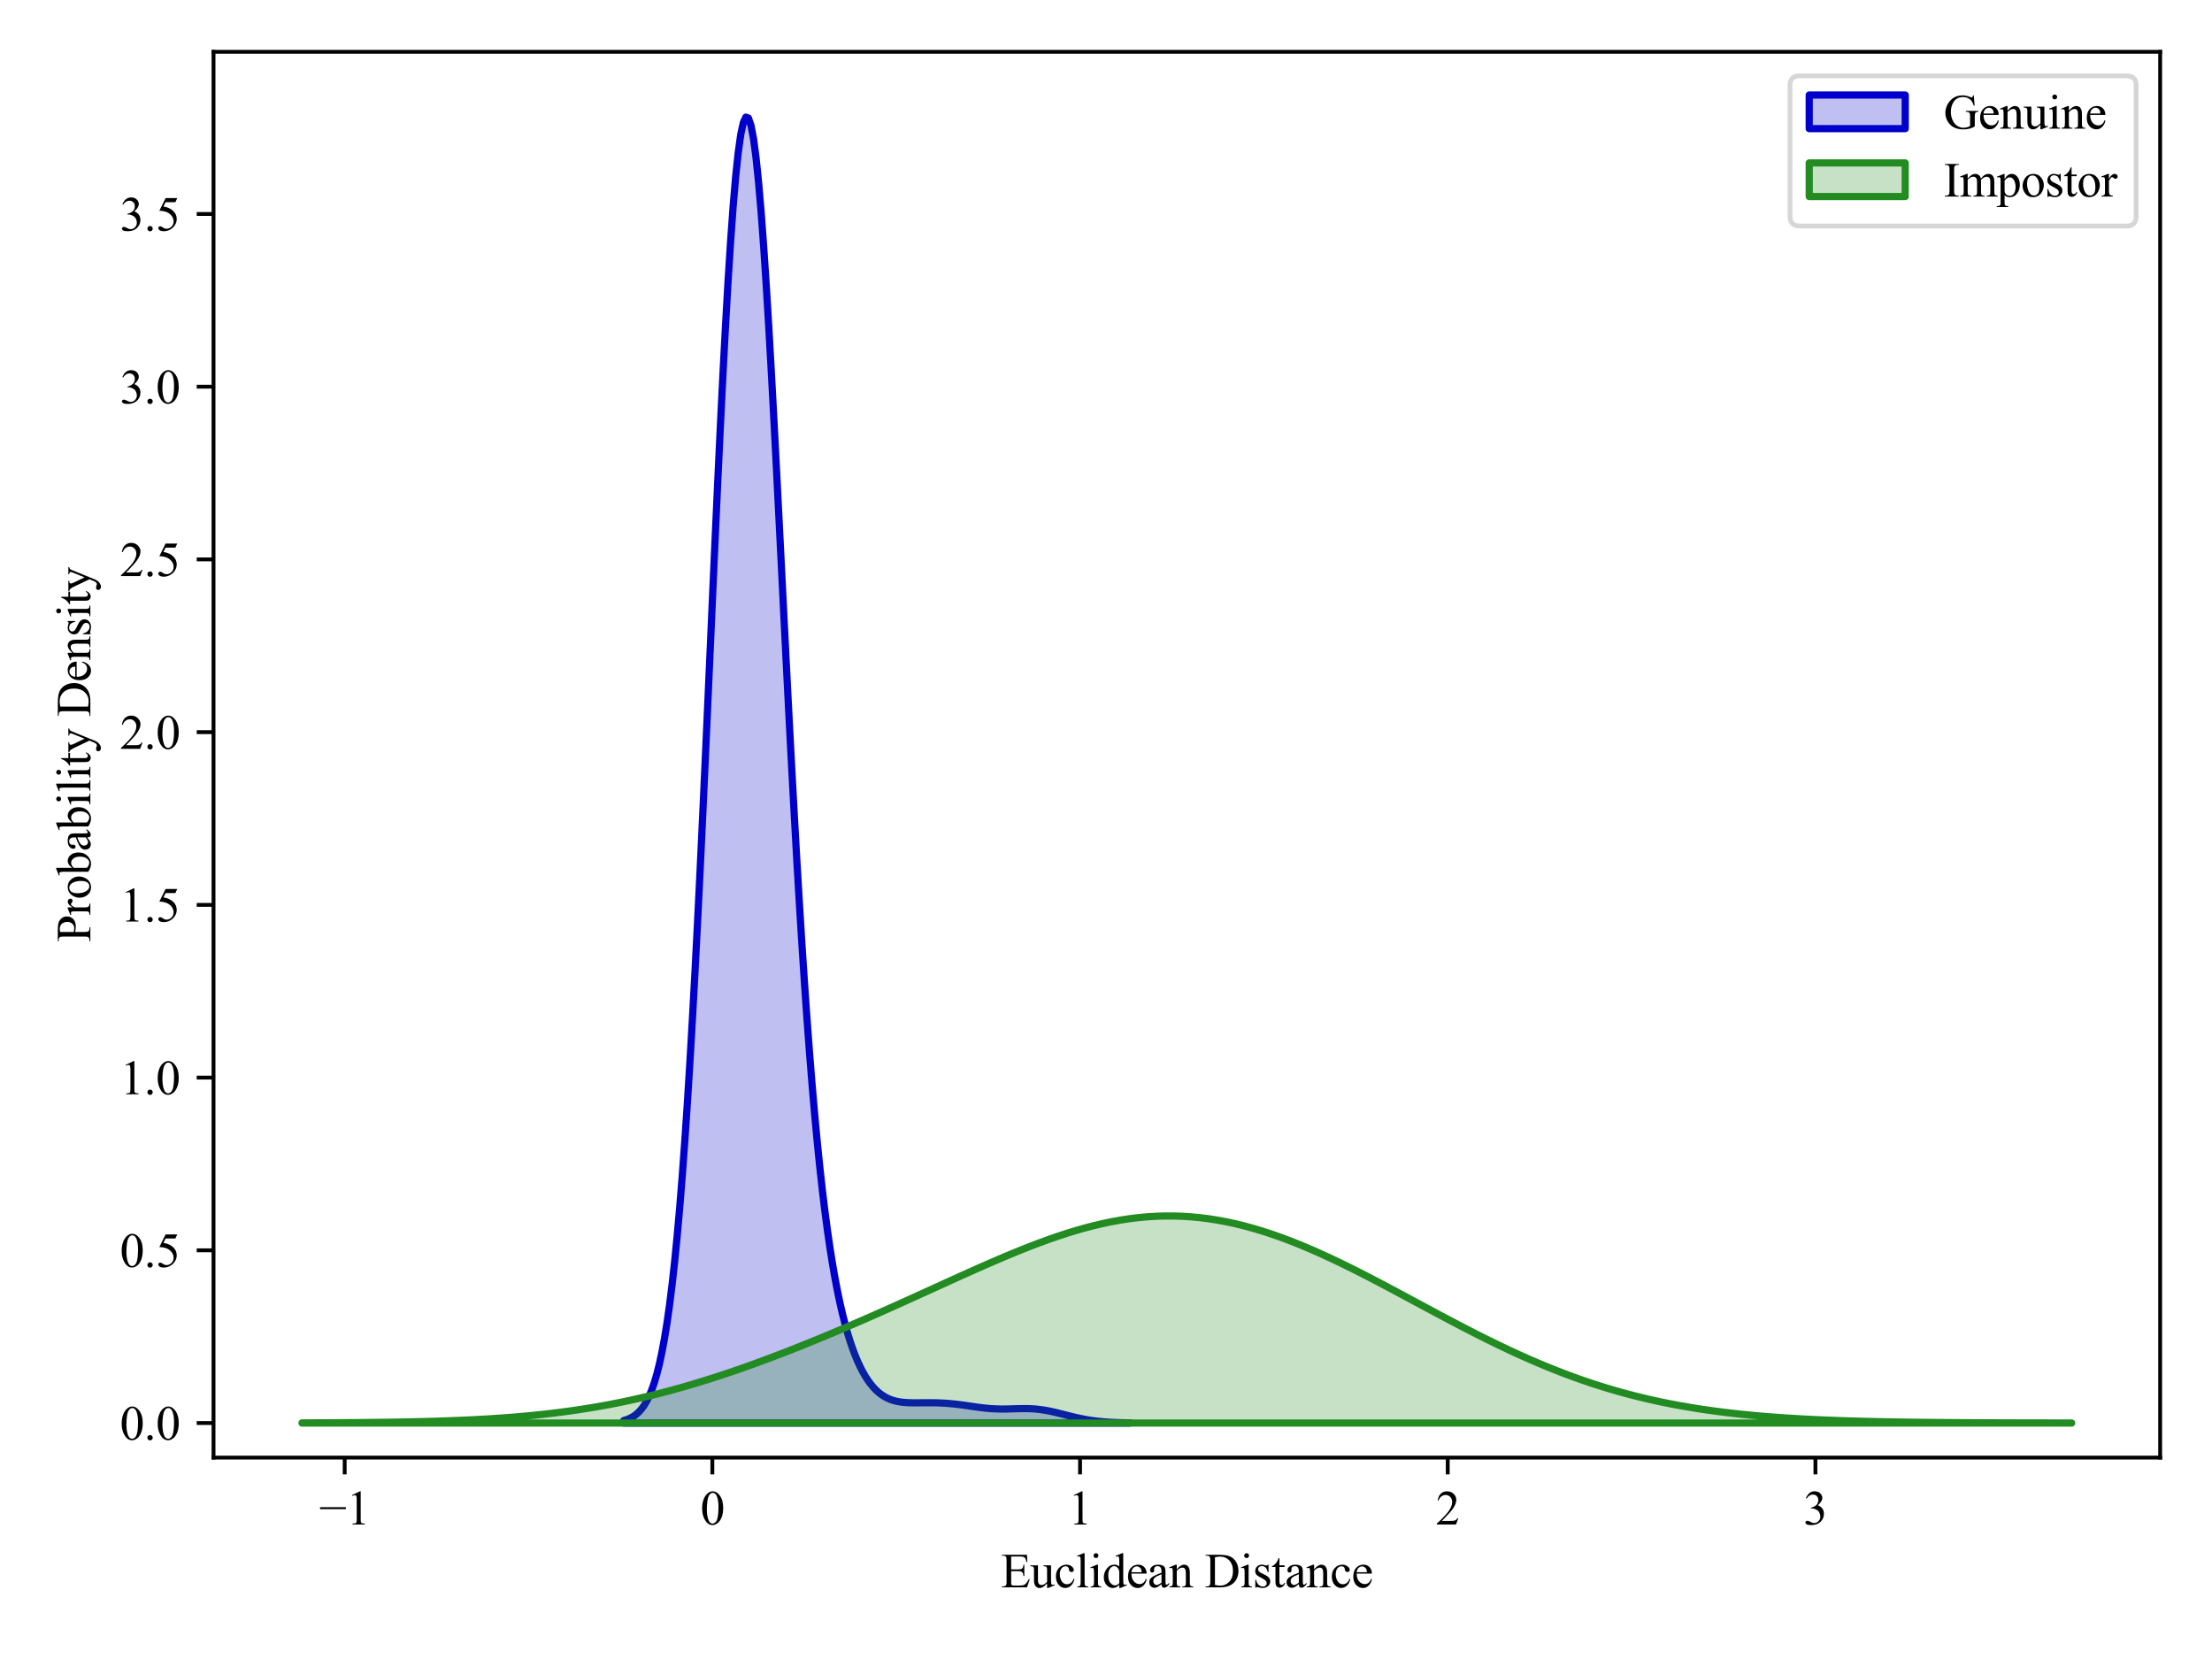 <?xml version="1.0" encoding="utf-8" standalone="no"?>
<!DOCTYPE svg PUBLIC "-//W3C//DTD SVG 1.1//EN"
  "http://www.w3.org/Graphics/SVG/1.1/DTD/svg11.dtd">
<svg xmlns:xlink="http://www.w3.org/1999/xlink" width="460.8pt" height="345.6pt" viewBox="0 0 460.8 345.6" xmlns="http://www.w3.org/2000/svg" version="1.1">
 <defs>
  <style type="text/css">*{stroke-linejoin: round; stroke-linecap: butt}</style>
 </defs>
 <g id="figure_1">
  <g id="patch_1">
   <path d="M 0 345.6 
L 460.8 345.6 
L 460.8 0 
L 0 0 
z
" style="fill: #ffffff"/>
  </g>
  <g id="axes_1">
   <g id="patch_2">
    <path d="M 44.48 303.64 
L 450 303.64 
L 450 10.8 
L 44.48 10.8 
z
" style="fill: #ffffff"/>
   </g>
   <g id="PolyCollection_1">
    <defs>
     <path id="m943f684aa1" d="M 129.928 -49.683 
L 129.928 -49.156 
L 130.458 -49.156 
L 130.988 -49.156 
L 131.518 -49.156 
L 132.048 -49.156 
L 132.579 -49.156 
L 133.109 -49.156 
L 133.639 -49.156 
L 134.169 -49.156 
L 134.699 -49.156 
L 135.229 -49.156 
L 135.76 -49.156 
L 136.29 -49.156 
L 136.82 -49.156 
L 137.35 -49.156 
L 137.88 -49.156 
L 138.41 -49.156 
L 138.941 -49.156 
L 139.471 -49.156 
L 140.001 -49.156 
L 140.531 -49.156 
L 141.061 -49.156 
L 141.592 -49.156 
L 142.122 -49.156 
L 142.652 -49.156 
L 143.182 -49.156 
L 143.712 -49.156 
L 144.242 -49.156 
L 144.773 -49.156 
L 145.303 -49.156 
L 145.833 -49.156 
L 146.363 -49.156 
L 146.893 -49.156 
L 147.423 -49.156 
L 147.954 -49.156 
L 148.484 -49.156 
L 149.014 -49.156 
L 149.544 -49.156 
L 150.074 -49.156 
L 150.605 -49.156 
L 151.135 -49.156 
L 151.665 -49.156 
L 152.195 -49.156 
L 152.725 -49.156 
L 153.255 -49.156 
L 153.786 -49.156 
L 154.316 -49.156 
L 154.846 -49.156 
L 155.376 -49.156 
L 155.906 -49.156 
L 156.436 -49.156 
L 156.967 -49.156 
L 157.497 -49.156 
L 158.027 -49.156 
L 158.557 -49.156 
L 159.087 -49.156 
L 159.618 -49.156 
L 160.148 -49.156 
L 160.678 -49.156 
L 161.208 -49.156 
L 161.738 -49.156 
L 162.268 -49.156 
L 162.799 -49.156 
L 163.329 -49.156 
L 163.859 -49.156 
L 164.389 -49.156 
L 164.919 -49.156 
L 165.45 -49.156 
L 165.98 -49.156 
L 166.51 -49.156 
L 167.04 -49.156 
L 167.57 -49.156 
L 168.1 -49.156 
L 168.631 -49.156 
L 169.161 -49.156 
L 169.691 -49.156 
L 170.221 -49.156 
L 170.751 -49.156 
L 171.281 -49.156 
L 171.812 -49.156 
L 172.342 -49.156 
L 172.872 -49.156 
L 173.402 -49.156 
L 173.932 -49.156 
L 174.463 -49.156 
L 174.993 -49.156 
L 175.523 -49.156 
L 176.053 -49.156 
L 176.583 -49.156 
L 177.113 -49.156 
L 177.644 -49.156 
L 178.174 -49.156 
L 178.704 -49.156 
L 179.234 -49.156 
L 179.764 -49.156 
L 180.294 -49.156 
L 180.825 -49.156 
L 181.355 -49.156 
L 181.885 -49.156 
L 182.415 -49.156 
L 182.945 -49.156 
L 183.476 -49.156 
L 184.006 -49.156 
L 184.536 -49.156 
L 185.066 -49.156 
L 185.596 -49.156 
L 186.126 -49.156 
L 186.657 -49.156 
L 187.187 -49.156 
L 187.717 -49.156 
L 188.247 -49.156 
L 188.777 -49.156 
L 189.307 -49.156 
L 189.838 -49.156 
L 190.368 -49.156 
L 190.898 -49.156 
L 191.428 -49.156 
L 191.958 -49.156 
L 192.489 -49.156 
L 193.019 -49.156 
L 193.549 -49.156 
L 194.079 -49.156 
L 194.609 -49.156 
L 195.139 -49.156 
L 195.67 -49.156 
L 196.2 -49.156 
L 196.73 -49.156 
L 197.26 -49.156 
L 197.79 -49.156 
L 198.321 -49.156 
L 198.851 -49.156 
L 199.381 -49.156 
L 199.911 -49.156 
L 200.441 -49.156 
L 200.971 -49.156 
L 201.502 -49.156 
L 202.032 -49.156 
L 202.562 -49.156 
L 203.092 -49.156 
L 203.622 -49.156 
L 204.152 -49.156 
L 204.683 -49.156 
L 205.213 -49.156 
L 205.743 -49.156 
L 206.273 -49.156 
L 206.803 -49.156 
L 207.334 -49.156 
L 207.864 -49.156 
L 208.394 -49.156 
L 208.924 -49.156 
L 209.454 -49.156 
L 209.984 -49.156 
L 210.515 -49.156 
L 211.045 -49.156 
L 211.575 -49.156 
L 212.105 -49.156 
L 212.635 -49.156 
L 213.165 -49.156 
L 213.696 -49.156 
L 214.226 -49.156 
L 214.756 -49.156 
L 215.286 -49.156 
L 215.816 -49.156 
L 216.347 -49.156 
L 216.877 -49.156 
L 217.407 -49.156 
L 217.937 -49.156 
L 218.467 -49.156 
L 218.997 -49.156 
L 219.528 -49.156 
L 220.058 -49.156 
L 220.588 -49.156 
L 221.118 -49.156 
L 221.648 -49.156 
L 222.178 -49.156 
L 222.709 -49.156 
L 223.239 -49.156 
L 223.769 -49.156 
L 224.299 -49.156 
L 224.829 -49.156 
L 225.36 -49.156 
L 225.89 -49.156 
L 226.42 -49.156 
L 226.95 -49.156 
L 227.48 -49.156 
L 228.01 -49.156 
L 228.541 -49.156 
L 229.071 -49.156 
L 229.601 -49.156 
L 230.131 -49.156 
L 230.661 -49.156 
L 231.192 -49.156 
L 231.722 -49.156 
L 232.252 -49.156 
L 232.782 -49.156 
L 233.312 -49.156 
L 233.842 -49.156 
L 234.373 -49.156 
L 234.903 -49.156 
L 235.433 -49.156 
L 235.433 -49.187 
L 235.433 -49.187 
L 234.903 -49.195 
L 234.373 -49.205 
L 233.842 -49.217 
L 233.312 -49.231 
L 232.782 -49.249 
L 232.252 -49.269 
L 231.722 -49.294 
L 231.192 -49.323 
L 230.661 -49.357 
L 230.131 -49.396 
L 229.601 -49.441 
L 229.071 -49.492 
L 228.541 -49.55 
L 228.01 -49.615 
L 227.48 -49.687 
L 226.95 -49.767 
L 226.42 -49.855 
L 225.89 -49.951 
L 225.36 -50.054 
L 224.829 -50.164 
L 224.299 -50.281 
L 223.769 -50.404 
L 223.239 -50.531 
L 222.709 -50.662 
L 222.178 -50.796 
L 221.648 -50.931 
L 221.118 -51.066 
L 220.588 -51.198 
L 220.058 -51.327 
L 219.528 -51.451 
L 218.997 -51.568 
L 218.467 -51.677 
L 217.937 -51.777 
L 217.407 -51.866 
L 216.877 -51.943 
L 216.347 -52.009 
L 215.816 -52.063 
L 215.286 -52.105 
L 214.756 -52.135 
L 214.226 -52.154 
L 213.696 -52.164 
L 213.165 -52.165 
L 212.635 -52.16 
L 212.105 -52.149 
L 211.575 -52.135 
L 211.045 -52.119 
L 210.515 -52.104 
L 209.984 -52.091 
L 209.454 -52.082 
L 208.924 -52.078 
L 208.394 -52.081 
L 207.864 -52.092 
L 207.334 -52.111 
L 206.803 -52.138 
L 206.273 -52.174 
L 205.743 -52.219 
L 205.213 -52.271 
L 204.683 -52.33 
L 204.152 -52.396 
L 203.622 -52.466 
L 203.092 -52.54 
L 202.562 -52.617 
L 202.032 -52.694 
L 201.502 -52.771 
L 200.971 -52.847 
L 200.441 -52.92 
L 199.911 -52.99 
L 199.381 -53.054 
L 198.851 -53.114 
L 198.321 -53.168 
L 197.79 -53.216 
L 197.26 -53.258 
L 196.73 -53.293 
L 196.2 -53.322 
L 195.67 -53.345 
L 195.139 -53.362 
L 194.609 -53.373 
L 194.079 -53.38 
L 193.549 -53.382 
L 193.019 -53.381 
L 192.489 -53.378 
L 191.958 -53.373 
L 191.428 -53.369 
L 190.898 -53.366 
L 190.368 -53.368 
L 189.838 -53.376 
L 189.307 -53.392 
L 188.777 -53.42 
L 188.247 -53.463 
L 187.717 -53.524 
L 187.187 -53.607 
L 186.657 -53.716 
L 186.126 -53.856 
L 185.596 -54.031 
L 185.066 -54.246 
L 184.536 -54.506 
L 184.006 -54.815 
L 183.476 -55.18 
L 182.945 -55.606 
L 182.415 -56.098 
L 181.885 -56.661 
L 181.355 -57.303 
L 180.825 -58.029 
L 180.294 -58.847 
L 179.764 -59.763 
L 179.234 -60.785 
L 178.704 -61.923 
L 178.174 -63.186 
L 177.644 -64.586 
L 177.113 -66.133 
L 176.583 -67.843 
L 176.053 -69.729 
L 175.523 -71.809 
L 174.993 -74.101 
L 174.463 -76.625 
L 173.932 -79.402 
L 173.402 -82.455 
L 172.872 -85.809 
L 172.342 -89.488 
L 171.812 -93.518 
L 171.281 -97.923 
L 170.751 -102.73 
L 170.221 -107.96 
L 169.691 -113.634 
L 169.161 -119.771 
L 168.631 -126.384 
L 168.1 -133.482 
L 167.57 -141.065 
L 167.04 -149.13 
L 166.51 -157.662 
L 165.98 -166.638 
L 165.45 -176.025 
L 164.919 -185.78 
L 164.389 -195.847 
L 163.859 -206.16 
L 163.329 -216.642 
L 162.799 -227.204 
L 162.268 -237.747 
L 161.738 -248.165 
L 161.208 -258.343 
L 160.678 -268.162 
L 160.148 -277.499 
L 159.618 -286.228 
L 159.087 -294.23 
L 158.557 -301.385 
L 158.027 -307.583 
L 157.497 -312.725 
L 156.967 -316.721 
L 156.436 -319.499 
L 155.906 -321.004 
L 155.376 -321.198 
L 154.846 -320.063 
L 154.316 -317.604 
L 153.786 -313.843 
L 153.255 -308.824 
L 152.725 -302.612 
L 152.195 -295.288 
L 151.665 -286.949 
L 151.135 -277.705 
L 150.605 -267.679 
L 150.074 -257.001 
L 149.544 -245.807 
L 149.014 -234.233 
L 148.484 -222.416 
L 147.954 -210.49 
L 147.423 -198.58 
L 146.893 -186.807 
L 146.363 -175.277 
L 145.833 -164.088 
L 145.303 -153.323 
L 144.773 -143.051 
L 144.242 -133.33 
L 143.712 -124.202 
L 143.182 -115.695 
L 142.652 -107.828 
L 142.122 -100.604 
L 141.592 -94.02 
L 141.061 -88.061 
L 140.531 -82.705 
L 140.001 -77.925 
L 139.471 -73.688 
L 138.941 -69.958 
L 138.41 -66.695 
L 137.88 -63.861 
L 137.35 -61.415 
L 136.82 -59.318 
L 136.29 -57.532 
L 135.76 -56.021 
L 135.229 -54.75 
L 134.699 -53.689 
L 134.169 -52.808 
L 133.639 -52.081 
L 133.109 -51.486 
L 132.579 -51.001 
L 132.048 -50.608 
L 131.518 -50.293 
L 130.988 -50.041 
L 130.458 -49.84 
L 129.928 -49.683 
z
" style="stroke: #0000cc; stroke-width: 1.5"/>
    </defs>
    <g clip-path="url(#p0a57fc0c18)">
     <use xlink:href="#m943f684aa1" x="0" y="345.6" style="fill: #0000cc; fill-opacity: 0.25; stroke: #0000cc; stroke-width: 1.5"/>
    </g>
   </g>
   <g id="PolyCollection_2">
    <defs>
     <path id="m32cfc5d558" d="M 62.913 -49.184 
L 62.913 -49.156 
L 64.765 -49.156 
L 66.618 -49.156 
L 68.47 -49.156 
L 70.323 -49.156 
L 72.175 -49.156 
L 74.028 -49.156 
L 75.88 -49.156 
L 77.733 -49.156 
L 79.586 -49.156 
L 81.438 -49.156 
L 83.291 -49.156 
L 85.143 -49.156 
L 86.996 -49.156 
L 88.848 -49.156 
L 90.701 -49.156 
L 92.553 -49.156 
L 94.406 -49.156 
L 96.258 -49.156 
L 98.111 -49.156 
L 99.963 -49.156 
L 101.816 -49.156 
L 103.669 -49.156 
L 105.521 -49.156 
L 107.374 -49.156 
L 109.226 -49.156 
L 111.079 -49.156 
L 112.931 -49.156 
L 114.784 -49.156 
L 116.636 -49.156 
L 118.489 -49.156 
L 120.341 -49.156 
L 122.194 -49.156 
L 124.046 -49.156 
L 125.899 -49.156 
L 127.751 -49.156 
L 129.604 -49.156 
L 131.457 -49.156 
L 133.309 -49.156 
L 135.162 -49.156 
L 137.014 -49.156 
L 138.867 -49.156 
L 140.719 -49.156 
L 142.572 -49.156 
L 144.424 -49.156 
L 146.277 -49.156 
L 148.129 -49.156 
L 149.982 -49.156 
L 151.834 -49.156 
L 153.687 -49.156 
L 155.539 -49.156 
L 157.392 -49.156 
L 159.245 -49.156 
L 161.097 -49.156 
L 162.95 -49.156 
L 164.802 -49.156 
L 166.655 -49.156 
L 168.507 -49.156 
L 170.36 -49.156 
L 172.212 -49.156 
L 174.065 -49.156 
L 175.917 -49.156 
L 177.77 -49.156 
L 179.622 -49.156 
L 181.475 -49.156 
L 183.328 -49.156 
L 185.18 -49.156 
L 187.033 -49.156 
L 188.885 -49.156 
L 190.738 -49.156 
L 192.59 -49.156 
L 194.443 -49.156 
L 196.295 -49.156 
L 198.148 -49.156 
L 200 -49.156 
L 201.853 -49.156 
L 203.705 -49.156 
L 205.558 -49.156 
L 207.41 -49.156 
L 209.263 -49.156 
L 211.116 -49.156 
L 212.968 -49.156 
L 214.821 -49.156 
L 216.673 -49.156 
L 218.526 -49.156 
L 220.378 -49.156 
L 222.231 -49.156 
L 224.083 -49.156 
L 225.936 -49.156 
L 227.788 -49.156 
L 229.641 -49.156 
L 231.493 -49.156 
L 233.346 -49.156 
L 235.199 -49.156 
L 237.051 -49.156 
L 238.904 -49.156 
L 240.756 -49.156 
L 242.609 -49.156 
L 244.461 -49.156 
L 246.314 -49.156 
L 248.166 -49.156 
L 250.019 -49.156 
L 251.871 -49.156 
L 253.724 -49.156 
L 255.576 -49.156 
L 257.429 -49.156 
L 259.281 -49.156 
L 261.134 -49.156 
L 262.987 -49.156 
L 264.839 -49.156 
L 266.692 -49.156 
L 268.544 -49.156 
L 270.397 -49.156 
L 272.249 -49.156 
L 274.102 -49.156 
L 275.954 -49.156 
L 277.807 -49.156 
L 279.659 -49.156 
L 281.512 -49.156 
L 283.364 -49.156 
L 285.217 -49.156 
L 287.07 -49.156 
L 288.922 -49.156 
L 290.775 -49.156 
L 292.627 -49.156 
L 294.48 -49.156 
L 296.332 -49.156 
L 298.185 -49.156 
L 300.037 -49.156 
L 301.89 -49.156 
L 303.742 -49.156 
L 305.595 -49.156 
L 307.447 -49.156 
L 309.3 -49.156 
L 311.152 -49.156 
L 313.005 -49.156 
L 314.858 -49.156 
L 316.71 -49.156 
L 318.563 -49.156 
L 320.415 -49.156 
L 322.268 -49.156 
L 324.12 -49.156 
L 325.973 -49.156 
L 327.825 -49.156 
L 329.678 -49.156 
L 331.53 -49.156 
L 333.383 -49.156 
L 335.235 -49.156 
L 337.088 -49.156 
L 338.941 -49.156 
L 340.793 -49.156 
L 342.646 -49.156 
L 344.498 -49.156 
L 346.351 -49.156 
L 348.203 -49.156 
L 350.056 -49.156 
L 351.908 -49.156 
L 353.761 -49.156 
L 355.613 -49.156 
L 357.466 -49.156 
L 359.318 -49.156 
L 361.171 -49.156 
L 363.023 -49.156 
L 364.876 -49.156 
L 366.729 -49.156 
L 368.581 -49.156 
L 370.434 -49.156 
L 372.286 -49.156 
L 374.139 -49.156 
L 375.991 -49.156 
L 377.844 -49.156 
L 379.696 -49.156 
L 381.549 -49.156 
L 383.401 -49.156 
L 385.254 -49.156 
L 387.106 -49.156 
L 388.959 -49.156 
L 390.811 -49.156 
L 392.664 -49.156 
L 394.517 -49.156 
L 396.369 -49.156 
L 398.222 -49.156 
L 400.074 -49.156 
L 401.927 -49.156 
L 403.779 -49.156 
L 405.632 -49.156 
L 407.484 -49.156 
L 409.337 -49.156 
L 411.189 -49.156 
L 413.042 -49.156 
L 414.894 -49.156 
L 416.747 -49.156 
L 418.6 -49.156 
L 420.452 -49.156 
L 422.305 -49.156 
L 424.157 -49.156 
L 426.01 -49.156 
L 427.862 -49.156 
L 429.715 -49.156 
L 431.567 -49.156 
L 431.567 -49.165 
L 431.567 -49.165 
L 429.715 -49.166 
L 427.862 -49.168 
L 426.01 -49.171 
L 424.157 -49.174 
L 422.305 -49.177 
L 420.452 -49.181 
L 418.6 -49.186 
L 416.747 -49.192 
L 414.894 -49.198 
L 413.042 -49.206 
L 411.189 -49.215 
L 409.337 -49.225 
L 407.484 -49.237 
L 405.632 -49.25 
L 403.779 -49.266 
L 401.927 -49.284 
L 400.074 -49.304 
L 398.222 -49.327 
L 396.369 -49.354 
L 394.517 -49.384 
L 392.664 -49.417 
L 390.811 -49.455 
L 388.959 -49.498 
L 387.106 -49.547 
L 385.254 -49.601 
L 383.401 -49.661 
L 381.549 -49.729 
L 379.696 -49.804 
L 377.844 -49.888 
L 375.991 -49.981 
L 374.139 -50.084 
L 372.286 -50.198 
L 370.434 -50.324 
L 368.581 -50.462 
L 366.729 -50.614 
L 364.876 -50.781 
L 363.023 -50.963 
L 361.171 -51.162 
L 359.318 -51.378 
L 357.466 -51.614 
L 355.613 -51.869 
L 353.761 -52.146 
L 351.908 -52.444 
L 350.056 -52.766 
L 348.203 -53.112 
L 346.351 -53.483 
L 344.498 -53.88 
L 342.646 -54.305 
L 340.793 -54.756 
L 338.941 -55.236 
L 337.088 -55.745 
L 335.235 -56.284 
L 333.383 -56.852 
L 331.53 -57.45 
L 329.678 -58.078 
L 327.825 -58.736 
L 325.973 -59.423 
L 324.12 -60.139 
L 322.268 -60.884 
L 320.415 -61.657 
L 318.563 -62.457 
L 316.71 -63.282 
L 314.858 -64.132 
L 313.005 -65.005 
L 311.152 -65.9 
L 309.3 -66.814 
L 307.447 -67.746 
L 305.595 -68.695 
L 303.742 -69.657 
L 301.89 -70.631 
L 300.037 -71.614 
L 298.185 -72.604 
L 296.332 -73.599 
L 294.48 -74.595 
L 292.627 -75.591 
L 290.775 -76.583 
L 288.922 -77.569 
L 287.07 -78.546 
L 285.217 -79.512 
L 283.364 -80.462 
L 281.512 -81.395 
L 279.659 -82.308 
L 277.807 -83.197 
L 275.954 -84.06 
L 274.102 -84.894 
L 272.249 -85.697 
L 270.397 -86.465 
L 268.544 -87.195 
L 266.692 -87.886 
L 264.839 -88.534 
L 262.987 -89.137 
L 261.134 -89.694 
L 259.281 -90.201 
L 257.429 -90.656 
L 255.576 -91.059 
L 253.724 -91.407 
L 251.871 -91.698 
L 250.019 -91.933 
L 248.166 -92.11 
L 246.314 -92.227 
L 244.461 -92.286 
L 242.609 -92.286 
L 240.756 -92.227 
L 238.904 -92.11 
L 237.051 -91.936 
L 235.199 -91.706 
L 233.346 -91.421 
L 231.493 -91.083 
L 229.641 -90.694 
L 227.788 -90.256 
L 225.936 -89.772 
L 224.083 -89.245 
L 222.231 -88.676 
L 220.378 -88.069 
L 218.526 -87.427 
L 216.673 -86.753 
L 214.821 -86.05 
L 212.968 -85.32 
L 211.116 -84.568 
L 209.263 -83.795 
L 207.41 -83.005 
L 205.558 -82.2 
L 203.705 -81.384 
L 201.853 -80.557 
L 200 -79.724 
L 198.148 -78.885 
L 196.295 -78.043 
L 194.443 -77.2 
L 192.59 -76.357 
L 190.738 -75.515 
L 188.885 -74.676 
L 187.033 -73.841 
L 185.18 -73.011 
L 183.328 -72.187 
L 181.475 -71.369 
L 179.622 -70.558 
L 177.77 -69.755 
L 175.917 -68.961 
L 174.065 -68.175 
L 172.212 -67.399 
L 170.36 -66.632 
L 168.507 -65.877 
L 166.655 -65.132 
L 164.802 -64.398 
L 162.95 -63.677 
L 161.097 -62.969 
L 159.245 -62.274 
L 157.392 -61.593 
L 155.539 -60.927 
L 153.687 -60.277 
L 151.834 -59.643 
L 149.982 -59.026 
L 148.129 -58.426 
L 146.277 -57.846 
L 144.424 -57.284 
L 142.572 -56.742 
L 140.719 -56.221 
L 138.867 -55.72 
L 137.014 -55.24 
L 135.162 -54.782 
L 133.309 -54.346 
L 131.457 -53.932 
L 129.604 -53.539 
L 127.751 -53.169 
L 125.899 -52.82 
L 124.046 -52.492 
L 122.194 -52.186 
L 120.341 -51.9 
L 118.489 -51.634 
L 116.636 -51.388 
L 114.784 -51.16 
L 112.931 -50.95 
L 111.079 -50.758 
L 109.226 -50.582 
L 107.374 -50.422 
L 105.521 -50.276 
L 103.669 -50.144 
L 101.816 -50.025 
L 99.963 -49.918 
L 98.111 -49.822 
L 96.258 -49.737 
L 94.406 -49.661 
L 92.553 -49.593 
L 90.701 -49.533 
L 88.848 -49.481 
L 86.996 -49.435 
L 85.143 -49.394 
L 83.291 -49.359 
L 81.438 -49.329 
L 79.586 -49.302 
L 77.733 -49.279 
L 75.88 -49.26 
L 74.028 -49.243 
L 72.175 -49.229 
L 70.323 -49.217 
L 68.47 -49.206 
L 66.618 -49.198 
L 64.765 -49.19 
L 62.913 -49.184 
z
" style="stroke: #228b22; stroke-width: 1.5"/>
    </defs>
    <g clip-path="url(#p0a57fc0c18)">
     <use xlink:href="#m32cfc5d558" x="0" y="345.6" style="fill: #228b22; fill-opacity: 0.25; stroke: #228b22; stroke-width: 1.5"/>
    </g>
   </g>
   <g id="matplotlib.axis_1">
    <g id="xtick_1">
     <g id="line2d_1">
      <defs>
       <path id="m9cd81d993f" d="M 0 0 
L 0 3.5 
" style="stroke: #000000; stroke-width: 0.8"/>
      </defs>
      <g>
       <use xlink:href="#m9cd81d993f" x="71.803" y="303.64" style="stroke: #000000; stroke-width: 0.8"/>
      </g>
     </g>
     <g id="text_1">
      <!-- −1 -->
      <g transform="translate(66.484 317.584) scale(0.1 -0.1)">
       <defs>
        <path id="TimesNewRomanPSMT-2212" d="M 3484 2000 
L 116 2000 
L 116 2256 
L 3484 2256 
L 3484 2000 
z
" transform="scale(0.016)"/>
        <path id="TimesNewRomanPSMT-31" d="M 750 3822 
L 1781 4325 
L 1884 4325 
L 1884 747 
Q 1884 391 1914 303 
Q 1944 216 2037 169 
Q 2131 122 2419 116 
L 2419 0 
L 825 0 
L 825 116 
Q 1125 122 1212 167 
Q 1300 213 1334 289 
Q 1369 366 1369 747 
L 1369 3034 
Q 1369 3497 1338 3628 
Q 1316 3728 1258 3775 
Q 1200 3822 1119 3822 
Q 1003 3822 797 3725 
L 750 3822 
z
" transform="scale(0.016)"/>
       </defs>
       <use xlink:href="#TimesNewRomanPSMT-2212"/>
       <use xlink:href="#TimesNewRomanPSMT-31" x="56.396"/>
      </g>
     </g>
    </g>
    <g id="xtick_2">
     <g id="line2d_2">
      <g>
       <use xlink:href="#m9cd81d993f" x="148.398" y="303.64" style="stroke: #000000; stroke-width: 0.8"/>
      </g>
     </g>
     <g id="text_2">
      <!-- 0 -->
      <g transform="translate(145.898 317.584) scale(0.1 -0.1)">
       <defs>
        <path id="TimesNewRomanPSMT-30" d="M 231 2094 
Q 231 2819 450 3342 
Q 669 3866 1031 4122 
Q 1313 4325 1613 4325 
Q 2100 4325 2488 3828 
Q 2972 3213 2972 2159 
Q 2972 1422 2759 906 
Q 2547 391 2217 158 
Q 1888 -75 1581 -75 
Q 975 -75 572 641 
Q 231 1244 231 2094 
z
M 844 2016 
Q 844 1141 1059 588 
Q 1238 122 1591 122 
Q 1759 122 1940 273 
Q 2122 425 2216 781 
Q 2359 1319 2359 2297 
Q 2359 3022 2209 3506 
Q 2097 3866 1919 4016 
Q 1791 4119 1609 4119 
Q 1397 4119 1231 3928 
Q 1006 3669 925 3112 
Q 844 2556 844 2016 
z
" transform="scale(0.016)"/>
       </defs>
       <use xlink:href="#TimesNewRomanPSMT-30"/>
      </g>
     </g>
    </g>
    <g id="xtick_3">
     <g id="line2d_3">
      <g>
       <use xlink:href="#m9cd81d993f" x="224.994" y="303.64" style="stroke: #000000; stroke-width: 0.8"/>
      </g>
     </g>
     <g id="text_3">
      <!-- 1 -->
      <g transform="translate(222.494 317.584) scale(0.1 -0.1)">
       <use xlink:href="#TimesNewRomanPSMT-31"/>
      </g>
     </g>
    </g>
    <g id="xtick_4">
     <g id="line2d_4">
      <g>
       <use xlink:href="#m9cd81d993f" x="301.589" y="303.64" style="stroke: #000000; stroke-width: 0.8"/>
      </g>
     </g>
     <g id="text_4">
      <!-- 2 -->
      <g transform="translate(299.089 317.584) scale(0.1 -0.1)">
       <defs>
        <path id="TimesNewRomanPSMT-32" d="M 2934 816 
L 2638 0 
L 138 0 
L 138 116 
Q 1241 1122 1691 1759 
Q 2141 2397 2141 2925 
Q 2141 3328 1894 3587 
Q 1647 3847 1303 3847 
Q 991 3847 742 3664 
Q 494 3481 375 3128 
L 259 3128 
Q 338 3706 661 4015 
Q 984 4325 1469 4325 
Q 1984 4325 2329 3994 
Q 2675 3663 2675 3213 
Q 2675 2891 2525 2569 
Q 2294 2063 1775 1497 
Q 997 647 803 472 
L 1909 472 
Q 2247 472 2383 497 
Q 2519 522 2628 598 
Q 2738 675 2819 816 
L 2934 816 
z
" transform="scale(0.016)"/>
       </defs>
       <use xlink:href="#TimesNewRomanPSMT-32"/>
      </g>
     </g>
    </g>
    <g id="xtick_5">
     <g id="line2d_5">
      <g>
       <use xlink:href="#m9cd81d993f" x="378.184" y="303.64" style="stroke: #000000; stroke-width: 0.8"/>
      </g>
     </g>
     <g id="text_5">
      <!-- 3 -->
      <g transform="translate(375.684 317.584) scale(0.1 -0.1)">
       <defs>
        <path id="TimesNewRomanPSMT-33" d="M 325 3431 
Q 506 3859 782 4092 
Q 1059 4325 1472 4325 
Q 1981 4325 2253 3994 
Q 2459 3747 2459 3466 
Q 2459 3003 1878 2509 
Q 2269 2356 2469 2072 
Q 2669 1788 2669 1403 
Q 2669 853 2319 450 
Q 1863 -75 997 -75 
Q 569 -75 414 31 
Q 259 138 259 259 
Q 259 350 332 419 
Q 406 488 509 488 
Q 588 488 669 463 
Q 722 447 909 348 
Q 1097 250 1169 231 
Q 1284 197 1416 197 
Q 1734 197 1970 444 
Q 2206 691 2206 1028 
Q 2206 1275 2097 1509 
Q 2016 1684 1919 1775 
Q 1784 1900 1550 2001 
Q 1316 2103 1072 2103 
L 972 2103 
L 972 2197 
Q 1219 2228 1467 2375 
Q 1716 2522 1828 2728 
Q 1941 2934 1941 3181 
Q 1941 3503 1739 3701 
Q 1538 3900 1238 3900 
Q 753 3900 428 3381 
L 325 3431 
z
" transform="scale(0.016)"/>
       </defs>
       <use xlink:href="#TimesNewRomanPSMT-33"/>
      </g>
     </g>
    </g>
    <g id="text_6">
     <!-- Euclidean Distance -->
     <g transform="translate(208.506 330.667) scale(0.1 -0.1)">
      <defs>
       <path id="TimesNewRomanPSMT-45" d="M 1338 4006 
L 1338 2331 
L 2269 2331 
Q 2631 2331 2753 2441 
Q 2916 2584 2934 2947 
L 3050 2947 
L 3050 1472 
L 2934 1472 
Q 2891 1781 2847 1869 
Q 2791 1978 2662 2040 
Q 2534 2103 2269 2103 
L 1338 2103 
L 1338 706 
Q 1338 425 1363 364 
Q 1388 303 1450 267 
Q 1513 231 1688 231 
L 2406 231 
Q 2766 231 2928 281 
Q 3091 331 3241 478 
Q 3434 672 3638 1063 
L 3763 1063 
L 3397 0 
L 131 0 
L 131 116 
L 281 116 
Q 431 116 566 188 
Q 666 238 702 338 
Q 738 438 738 747 
L 738 3500 
Q 738 3903 656 3997 
Q 544 4122 281 4122 
L 131 4122 
L 131 4238 
L 3397 4238 
L 3444 3309 
L 3322 3309 
Q 3256 3644 3176 3769 
Q 3097 3894 2941 3959 
Q 2816 4006 2500 4006 
L 1338 4006 
z
" transform="scale(0.016)"/>
       <path id="TimesNewRomanPSMT-75" d="M 2709 2863 
L 2709 1128 
Q 2709 631 2732 520 
Q 2756 409 2807 365 
Q 2859 322 2928 322 
Q 3025 322 3147 375 
L 3191 266 
L 2334 -88 
L 2194 -88 
L 2194 519 
Q 1825 119 1631 15 
Q 1438 -88 1222 -88 
Q 981 -88 804 51 
Q 628 191 559 409 
Q 491 628 491 1028 
L 491 2306 
Q 491 2509 447 2587 
Q 403 2666 317 2708 
Q 231 2750 6 2747 
L 6 2863 
L 1009 2863 
L 1009 947 
Q 1009 547 1148 422 
Q 1288 297 1484 297 
Q 1619 297 1789 381 
Q 1959 466 2194 703 
L 2194 2325 
Q 2194 2569 2105 2655 
Q 2016 2741 1734 2747 
L 1734 2863 
L 2709 2863 
z
" transform="scale(0.016)"/>
       <path id="TimesNewRomanPSMT-63" d="M 2631 1088 
Q 2516 522 2178 217 
Q 1841 -88 1431 -88 
Q 944 -88 581 321 
Q 219 731 219 1428 
Q 219 2103 620 2525 
Q 1022 2947 1584 2947 
Q 2006 2947 2278 2723 
Q 2550 2500 2550 2259 
Q 2550 2141 2473 2067 
Q 2397 1994 2259 1994 
Q 2075 1994 1981 2113 
Q 1928 2178 1911 2362 
Q 1894 2547 1784 2644 
Q 1675 2738 1481 2738 
Q 1169 2738 978 2506 
Q 725 2200 725 1697 
Q 725 1184 976 792 
Q 1228 400 1656 400 
Q 1963 400 2206 609 
Q 2378 753 2541 1131 
L 2631 1088 
z
" transform="scale(0.016)"/>
       <path id="TimesNewRomanPSMT-6c" d="M 1184 4444 
L 1184 647 
Q 1184 378 1223 290 
Q 1263 203 1344 158 
Q 1425 113 1647 113 
L 1647 0 
L 244 0 
L 244 113 
Q 441 113 512 153 
Q 584 194 625 287 
Q 666 381 666 647 
L 666 3247 
Q 666 3731 644 3842 
Q 622 3953 573 3993 
Q 525 4034 450 4034 
Q 369 4034 244 3984 
L 191 4094 
L 1044 4444 
L 1184 4444 
z
" transform="scale(0.016)"/>
       <path id="TimesNewRomanPSMT-69" d="M 928 4444 
Q 1059 4444 1151 4351 
Q 1244 4259 1244 4128 
Q 1244 3997 1151 3903 
Q 1059 3809 928 3809 
Q 797 3809 703 3903 
Q 609 3997 609 4128 
Q 609 4259 701 4351 
Q 794 4444 928 4444 
z
M 1188 2947 
L 1188 647 
Q 1188 378 1227 289 
Q 1266 200 1342 156 
Q 1419 113 1622 113 
L 1622 0 
L 231 0 
L 231 113 
Q 441 113 512 153 
Q 584 194 626 287 
Q 669 381 669 647 
L 669 1750 
Q 669 2216 641 2353 
Q 619 2453 572 2492 
Q 525 2531 444 2531 
Q 356 2531 231 2484 
L 188 2597 
L 1050 2947 
L 1188 2947 
z
" transform="scale(0.016)"/>
       <path id="TimesNewRomanPSMT-64" d="M 2222 322 
Q 2013 103 1813 7 
Q 1613 -88 1381 -88 
Q 913 -88 563 304 
Q 213 697 213 1313 
Q 213 1928 600 2439 
Q 988 2950 1597 2950 
Q 1975 2950 2222 2709 
L 2222 3238 
Q 2222 3728 2198 3840 
Q 2175 3953 2125 3993 
Q 2075 4034 2000 4034 
Q 1919 4034 1784 3984 
L 1744 4094 
L 2597 4444 
L 2738 4444 
L 2738 1134 
Q 2738 631 2761 520 
Q 2784 409 2836 365 
Q 2888 322 2956 322 
Q 3041 322 3181 375 
L 3216 266 
L 2366 -88 
L 2222 -88 
L 2222 322 
z
M 2222 541 
L 2222 2016 
Q 2203 2228 2109 2403 
Q 2016 2578 1861 2667 
Q 1706 2756 1559 2756 
Q 1284 2756 1069 2509 
Q 784 2184 784 1559 
Q 784 928 1059 592 
Q 1334 256 1672 256 
Q 1956 256 2222 541 
z
" transform="scale(0.016)"/>
       <path id="TimesNewRomanPSMT-65" d="M 681 1784 
Q 678 1147 991 784 
Q 1303 422 1725 422 
Q 2006 422 2214 576 
Q 2422 731 2563 1106 
L 2659 1044 
Q 2594 616 2278 264 
Q 1963 -88 1488 -88 
Q 972 -88 605 314 
Q 238 716 238 1394 
Q 238 2128 614 2539 
Q 991 2950 1559 2950 
Q 2041 2950 2350 2633 
Q 2659 2316 2659 1784 
L 681 1784 
z
M 681 1966 
L 2006 1966 
Q 1991 2241 1941 2353 
Q 1863 2528 1708 2628 
Q 1553 2728 1384 2728 
Q 1125 2728 920 2526 
Q 716 2325 681 1966 
z
" transform="scale(0.016)"/>
       <path id="TimesNewRomanPSMT-61" d="M 1822 413 
Q 1381 72 1269 19 
Q 1100 -59 909 -59 
Q 613 -59 420 144 
Q 228 347 228 678 
Q 228 888 322 1041 
Q 450 1253 767 1440 
Q 1084 1628 1822 1897 
L 1822 2009 
Q 1822 2438 1686 2597 
Q 1550 2756 1291 2756 
Q 1094 2756 978 2650 
Q 859 2544 859 2406 
L 866 2225 
Q 866 2081 792 2003 
Q 719 1925 600 1925 
Q 484 1925 411 2006 
Q 338 2088 338 2228 
Q 338 2497 613 2722 
Q 888 2947 1384 2947 
Q 1766 2947 2009 2819 
Q 2194 2722 2281 2516 
Q 2338 2381 2338 1966 
L 2338 994 
Q 2338 584 2353 492 
Q 2369 400 2405 369 
Q 2441 338 2488 338 
Q 2538 338 2575 359 
Q 2641 400 2828 588 
L 2828 413 
Q 2478 -56 2159 -56 
Q 2006 -56 1915 50 
Q 1825 156 1822 413 
z
M 1822 616 
L 1822 1706 
Q 1350 1519 1213 1441 
Q 966 1303 859 1153 
Q 753 1003 753 825 
Q 753 600 887 451 
Q 1022 303 1197 303 
Q 1434 303 1822 616 
z
" transform="scale(0.016)"/>
       <path id="TimesNewRomanPSMT-6e" d="M 1034 2341 
Q 1538 2947 1994 2947 
Q 2228 2947 2397 2830 
Q 2566 2713 2666 2444 
Q 2734 2256 2734 1869 
L 2734 647 
Q 2734 375 2778 278 
Q 2813 200 2889 156 
Q 2966 113 3172 113 
L 3172 0 
L 1756 0 
L 1756 113 
L 1816 113 
Q 2016 113 2095 173 
Q 2175 234 2206 353 
Q 2219 400 2219 647 
L 2219 1819 
Q 2219 2209 2117 2386 
Q 2016 2563 1775 2563 
Q 1403 2563 1034 2156 
L 1034 647 
Q 1034 356 1069 288 
Q 1113 197 1189 155 
Q 1266 113 1500 113 
L 1500 0 
L 84 0 
L 84 113 
L 147 113 
Q 366 113 442 223 
Q 519 334 519 647 
L 519 1709 
Q 519 2225 495 2337 
Q 472 2450 423 2490 
Q 375 2531 294 2531 
Q 206 2531 84 2484 
L 38 2597 
L 900 2947 
L 1034 2947 
L 1034 2341 
z
" transform="scale(0.016)"/>
       <path id="TimesNewRomanPSMT-20" transform="scale(0.016)"/>
       <path id="TimesNewRomanPSMT-44" d="M 109 0 
L 109 116 
L 269 116 
Q 538 116 650 288 
Q 719 391 719 750 
L 719 3488 
Q 719 3884 631 3984 
Q 509 4122 269 4122 
L 109 4122 
L 109 4238 
L 1834 4238 
Q 2784 4238 3279 4022 
Q 3775 3806 4076 3303 
Q 4378 2800 4378 2141 
Q 4378 1256 3841 663 
Q 3238 0 2003 0 
L 109 0 
z
M 1319 306 
Q 1716 219 1984 219 
Q 2709 219 3187 728 
Q 3666 1238 3666 2109 
Q 3666 2988 3187 3494 
Q 2709 4000 1959 4000 
Q 1678 4000 1319 3909 
L 1319 306 
z
" transform="scale(0.016)"/>
       <path id="TimesNewRomanPSMT-73" d="M 2050 2947 
L 2050 1972 
L 1947 1972 
Q 1828 2431 1642 2597 
Q 1456 2763 1169 2763 
Q 950 2763 815 2647 
Q 681 2531 681 2391 
Q 681 2216 781 2091 
Q 878 1963 1175 1819 
L 1631 1597 
Q 2266 1288 2266 781 
Q 2266 391 1970 151 
Q 1675 -88 1309 -88 
Q 1047 -88 709 6 
Q 606 38 541 38 
Q 469 38 428 -44 
L 325 -44 
L 325 978 
L 428 978 
Q 516 541 762 319 
Q 1009 97 1316 97 
Q 1531 97 1667 223 
Q 1803 350 1803 528 
Q 1803 744 1651 891 
Q 1500 1038 1047 1263 
Q 594 1488 453 1669 
Q 313 1847 313 2119 
Q 313 2472 555 2709 
Q 797 2947 1181 2947 
Q 1350 2947 1591 2875 
Q 1750 2828 1803 2828 
Q 1853 2828 1881 2850 
Q 1909 2872 1947 2947 
L 2050 2947 
z
" transform="scale(0.016)"/>
       <path id="TimesNewRomanPSMT-74" d="M 1031 3803 
L 1031 2863 
L 1700 2863 
L 1700 2644 
L 1031 2644 
L 1031 788 
Q 1031 509 1111 412 
Q 1191 316 1316 316 
Q 1419 316 1516 380 
Q 1613 444 1666 569 
L 1788 569 
Q 1678 263 1478 108 
Q 1278 -47 1066 -47 
Q 922 -47 784 33 
Q 647 113 581 261 
Q 516 409 516 719 
L 516 2644 
L 63 2644 
L 63 2747 
Q 234 2816 414 2980 
Q 594 3144 734 3369 
Q 806 3488 934 3803 
L 1031 3803 
z
" transform="scale(0.016)"/>
      </defs>
      <use xlink:href="#TimesNewRomanPSMT-45"/>
      <use xlink:href="#TimesNewRomanPSMT-75" x="61.084"/>
      <use xlink:href="#TimesNewRomanPSMT-63" x="111.084"/>
      <use xlink:href="#TimesNewRomanPSMT-6c" x="155.469"/>
      <use xlink:href="#TimesNewRomanPSMT-69" x="183.252"/>
      <use xlink:href="#TimesNewRomanPSMT-64" x="211.035"/>
      <use xlink:href="#TimesNewRomanPSMT-65" x="261.035"/>
      <use xlink:href="#TimesNewRomanPSMT-61" x="305.42"/>
      <use xlink:href="#TimesNewRomanPSMT-6e" x="349.805"/>
      <use xlink:href="#TimesNewRomanPSMT-20" x="399.805"/>
      <use xlink:href="#TimesNewRomanPSMT-44" x="424.805"/>
      <use xlink:href="#TimesNewRomanPSMT-69" x="497.021"/>
      <use xlink:href="#TimesNewRomanPSMT-73" x="524.805"/>
      <use xlink:href="#TimesNewRomanPSMT-74" x="563.721"/>
      <use xlink:href="#TimesNewRomanPSMT-61" x="591.504"/>
      <use xlink:href="#TimesNewRomanPSMT-6e" x="635.889"/>
      <use xlink:href="#TimesNewRomanPSMT-63" x="685.889"/>
      <use xlink:href="#TimesNewRomanPSMT-65" x="730.273"/>
     </g>
    </g>
   </g>
   <g id="matplotlib.axis_2">
    <g id="ytick_1">
     <g id="line2d_6">
      <defs>
       <path id="m27a750862a" d="M 0 0 
L -3.5 0 
" style="stroke: #000000; stroke-width: 0.8"/>
      </defs>
      <g>
       <use xlink:href="#m27a750862a" x="44.48" y="296.444" style="stroke: #000000; stroke-width: 0.8"/>
      </g>
     </g>
     <g id="text_7">
      <!-- 0.0 -->
      <g transform="translate(24.98 299.916) scale(0.1 -0.1)">
       <defs>
        <path id="TimesNewRomanPSMT-2e" d="M 800 606 
Q 947 606 1047 504 
Q 1147 403 1147 259 
Q 1147 116 1045 14 
Q 944 -88 800 -88 
Q 656 -88 554 14 
Q 453 116 453 259 
Q 453 406 554 506 
Q 656 606 800 606 
z
" transform="scale(0.016)"/>
       </defs>
       <use xlink:href="#TimesNewRomanPSMT-30"/>
       <use xlink:href="#TimesNewRomanPSMT-2e" x="50"/>
       <use xlink:href="#TimesNewRomanPSMT-30" x="75"/>
      </g>
     </g>
    </g>
    <g id="ytick_2">
     <g id="line2d_7">
      <g>
       <use xlink:href="#m27a750862a" x="44.48" y="260.463" style="stroke: #000000; stroke-width: 0.8"/>
      </g>
     </g>
     <g id="text_8">
      <!-- 0.5 -->
      <g transform="translate(24.98 263.934) scale(0.1 -0.1)">
       <defs>
        <path id="TimesNewRomanPSMT-35" d="M 2778 4238 
L 2534 3706 
L 1259 3706 
L 981 3138 
Q 1809 3016 2294 2522 
Q 2709 2097 2709 1522 
Q 2709 1188 2573 903 
Q 2438 619 2231 419 
Q 2025 219 1772 97 
Q 1413 -75 1034 -75 
Q 653 -75 479 54 
Q 306 184 306 341 
Q 306 428 378 495 
Q 450 563 559 563 
Q 641 563 702 538 
Q 763 513 909 409 
Q 1144 247 1384 247 
Q 1750 247 2026 523 
Q 2303 800 2303 1197 
Q 2303 1581 2056 1914 
Q 1809 2247 1375 2428 
Q 1034 2569 447 2591 
L 1259 4238 
L 2778 4238 
z
" transform="scale(0.016)"/>
       </defs>
       <use xlink:href="#TimesNewRomanPSMT-30"/>
       <use xlink:href="#TimesNewRomanPSMT-2e" x="50"/>
       <use xlink:href="#TimesNewRomanPSMT-35" x="75"/>
      </g>
     </g>
    </g>
    <g id="ytick_3">
     <g id="line2d_8">
      <g>
       <use xlink:href="#m27a750862a" x="44.48" y="224.481" style="stroke: #000000; stroke-width: 0.8"/>
      </g>
     </g>
     <g id="text_9">
      <!-- 1.0 -->
      <g transform="translate(24.98 227.953) scale(0.1 -0.1)">
       <use xlink:href="#TimesNewRomanPSMT-31"/>
       <use xlink:href="#TimesNewRomanPSMT-2e" x="50"/>
       <use xlink:href="#TimesNewRomanPSMT-30" x="75"/>
      </g>
     </g>
    </g>
    <g id="ytick_4">
     <g id="line2d_9">
      <g>
       <use xlink:href="#m27a750862a" x="44.48" y="188.5" style="stroke: #000000; stroke-width: 0.8"/>
      </g>
     </g>
     <g id="text_10">
      <!-- 1.5 -->
      <g transform="translate(24.98 191.972) scale(0.1 -0.1)">
       <use xlink:href="#TimesNewRomanPSMT-31"/>
       <use xlink:href="#TimesNewRomanPSMT-2e" x="50"/>
       <use xlink:href="#TimesNewRomanPSMT-35" x="75"/>
      </g>
     </g>
    </g>
    <g id="ytick_5">
     <g id="line2d_10">
      <g>
       <use xlink:href="#m27a750862a" x="44.48" y="152.519" style="stroke: #000000; stroke-width: 0.8"/>
      </g>
     </g>
     <g id="text_11">
      <!-- 2.0 -->
      <g transform="translate(24.98 155.991) scale(0.1 -0.1)">
       <use xlink:href="#TimesNewRomanPSMT-32"/>
       <use xlink:href="#TimesNewRomanPSMT-2e" x="50"/>
       <use xlink:href="#TimesNewRomanPSMT-30" x="75"/>
      </g>
     </g>
    </g>
    <g id="ytick_6">
     <g id="line2d_11">
      <g>
       <use xlink:href="#m27a750862a" x="44.48" y="116.538" style="stroke: #000000; stroke-width: 0.8"/>
      </g>
     </g>
     <g id="text_12">
      <!-- 2.5 -->
      <g transform="translate(24.98 120.01) scale(0.1 -0.1)">
       <use xlink:href="#TimesNewRomanPSMT-32"/>
       <use xlink:href="#TimesNewRomanPSMT-2e" x="50"/>
       <use xlink:href="#TimesNewRomanPSMT-35" x="75"/>
      </g>
     </g>
    </g>
    <g id="ytick_7">
     <g id="line2d_12">
      <g>
       <use xlink:href="#m27a750862a" x="44.48" y="80.557" style="stroke: #000000; stroke-width: 0.8"/>
      </g>
     </g>
     <g id="text_13">
      <!-- 3.0 -->
      <g transform="translate(24.98 84.029) scale(0.1 -0.1)">
       <use xlink:href="#TimesNewRomanPSMT-33"/>
       <use xlink:href="#TimesNewRomanPSMT-2e" x="50"/>
       <use xlink:href="#TimesNewRomanPSMT-30" x="75"/>
      </g>
     </g>
    </g>
    <g id="ytick_8">
     <g id="line2d_13">
      <g>
       <use xlink:href="#m27a750862a" x="44.48" y="44.576" style="stroke: #000000; stroke-width: 0.8"/>
      </g>
     </g>
     <g id="text_14">
      <!-- 3.5 -->
      <g transform="translate(24.98 48.048) scale(0.1 -0.1)">
       <use xlink:href="#TimesNewRomanPSMT-33"/>
       <use xlink:href="#TimesNewRomanPSMT-2e" x="50"/>
       <use xlink:href="#TimesNewRomanPSMT-35" x="75"/>
      </g>
     </g>
    </g>
    <g id="text_15">
     <!-- Probability Density -->
     <g transform="translate(18.822 196.246) rotate(-90) scale(0.1 -0.1)">
      <defs>
       <path id="TimesNewRomanPSMT-50" d="M 1313 1984 
L 1313 750 
Q 1313 350 1400 253 
Q 1519 116 1759 116 
L 1922 116 
L 1922 0 
L 106 0 
L 106 116 
L 266 116 
Q 534 116 650 291 
Q 713 388 713 750 
L 713 3488 
Q 713 3888 628 3984 
Q 506 4122 266 4122 
L 106 4122 
L 106 4238 
L 1659 4238 
Q 2228 4238 2556 4120 
Q 2884 4003 3109 3725 
Q 3334 3447 3334 3066 
Q 3334 2547 2992 2222 
Q 2650 1897 2025 1897 
Q 1872 1897 1694 1919 
Q 1516 1941 1313 1984 
z
M 1313 2163 
Q 1478 2131 1606 2115 
Q 1734 2100 1825 2100 
Q 2150 2100 2386 2351 
Q 2622 2603 2622 3003 
Q 2622 3278 2509 3514 
Q 2397 3750 2190 3867 
Q 1984 3984 1722 3984 
Q 1563 3984 1313 3925 
L 1313 2163 
z
" transform="scale(0.016)"/>
       <path id="TimesNewRomanPSMT-72" d="M 1038 2947 
L 1038 2303 
Q 1397 2947 1775 2947 
Q 1947 2947 2059 2842 
Q 2172 2738 2172 2600 
Q 2172 2478 2090 2393 
Q 2009 2309 1897 2309 
Q 1788 2309 1652 2417 
Q 1516 2525 1450 2525 
Q 1394 2525 1328 2463 
Q 1188 2334 1038 2041 
L 1038 669 
Q 1038 431 1097 309 
Q 1138 225 1241 169 
Q 1344 113 1538 113 
L 1538 0 
L 72 0 
L 72 113 
Q 291 113 397 181 
Q 475 231 506 341 
Q 522 394 522 644 
L 522 1753 
Q 522 2253 501 2348 
Q 481 2444 426 2487 
Q 372 2531 291 2531 
Q 194 2531 72 2484 
L 41 2597 
L 906 2947 
L 1038 2947 
z
" transform="scale(0.016)"/>
       <path id="TimesNewRomanPSMT-6f" d="M 1600 2947 
Q 2250 2947 2644 2453 
Q 2978 2031 2978 1484 
Q 2978 1100 2793 706 
Q 2609 313 2286 112 
Q 1963 -88 1566 -88 
Q 919 -88 538 428 
Q 216 863 216 1403 
Q 216 1797 411 2186 
Q 606 2575 925 2761 
Q 1244 2947 1600 2947 
z
M 1503 2744 
Q 1338 2744 1170 2645 
Q 1003 2547 900 2300 
Q 797 2053 797 1666 
Q 797 1041 1045 587 
Q 1294 134 1700 134 
Q 2003 134 2200 384 
Q 2397 634 2397 1244 
Q 2397 2006 2069 2444 
Q 1847 2744 1503 2744 
z
" transform="scale(0.016)"/>
       <path id="TimesNewRomanPSMT-62" d="M 984 2369 
Q 1400 2947 1881 2947 
Q 2322 2947 2650 2570 
Q 2978 2194 2978 1541 
Q 2978 778 2472 313 
Q 2038 -88 1503 -88 
Q 1253 -88 995 3 
Q 738 94 469 275 
L 469 3241 
Q 469 3728 445 3840 
Q 422 3953 372 3993 
Q 322 4034 247 4034 
Q 159 4034 28 3984 
L -16 4094 
L 844 4444 
L 984 4444 
L 984 2369 
z
M 984 2169 
L 984 456 
Q 1144 300 1314 220 
Q 1484 141 1663 141 
Q 1947 141 2192 453 
Q 2438 766 2438 1363 
Q 2438 1913 2192 2208 
Q 1947 2503 1634 2503 
Q 1469 2503 1303 2419 
Q 1178 2356 984 2169 
z
" transform="scale(0.016)"/>
       <path id="TimesNewRomanPSMT-79" d="M 38 2863 
L 1372 2863 
L 1372 2747 
L 1306 2747 
Q 1166 2747 1095 2686 
Q 1025 2625 1025 2534 
Q 1025 2413 1128 2197 
L 1825 753 
L 2466 2334 
Q 2519 2463 2519 2588 
Q 2519 2644 2497 2672 
Q 2472 2706 2419 2726 
Q 2366 2747 2231 2747 
L 2231 2863 
L 3163 2863 
L 3163 2747 
Q 3047 2734 2984 2696 
Q 2922 2659 2847 2556 
Q 2819 2513 2741 2316 
L 1575 -541 
Q 1406 -956 1132 -1168 
Q 859 -1381 606 -1381 
Q 422 -1381 303 -1275 
Q 184 -1169 184 -1031 
Q 184 -900 270 -820 
Q 356 -741 506 -741 
Q 609 -741 788 -809 
Q 913 -856 944 -856 
Q 1038 -856 1148 -759 
Q 1259 -663 1372 -384 
L 1575 113 
L 547 2272 
Q 500 2369 397 2513 
Q 319 2622 269 2659 
Q 197 2709 38 2747 
L 38 2863 
z
" transform="scale(0.016)"/>
      </defs>
      <use xlink:href="#TimesNewRomanPSMT-50"/>
      <use xlink:href="#TimesNewRomanPSMT-72" x="55.615"/>
      <use xlink:href="#TimesNewRomanPSMT-6f" x="88.916"/>
      <use xlink:href="#TimesNewRomanPSMT-62" x="138.916"/>
      <use xlink:href="#TimesNewRomanPSMT-61" x="188.916"/>
      <use xlink:href="#TimesNewRomanPSMT-62" x="233.301"/>
      <use xlink:href="#TimesNewRomanPSMT-69" x="283.301"/>
      <use xlink:href="#TimesNewRomanPSMT-6c" x="311.084"/>
      <use xlink:href="#TimesNewRomanPSMT-69" x="338.867"/>
      <use xlink:href="#TimesNewRomanPSMT-74" x="366.65"/>
      <use xlink:href="#TimesNewRomanPSMT-79" x="394.434"/>
      <use xlink:href="#TimesNewRomanPSMT-20" x="444.434"/>
      <use xlink:href="#TimesNewRomanPSMT-44" x="469.434"/>
      <use xlink:href="#TimesNewRomanPSMT-65" x="541.65"/>
      <use xlink:href="#TimesNewRomanPSMT-6e" x="586.035"/>
      <use xlink:href="#TimesNewRomanPSMT-73" x="636.035"/>
      <use xlink:href="#TimesNewRomanPSMT-69" x="674.951"/>
      <use xlink:href="#TimesNewRomanPSMT-74" x="702.734"/>
      <use xlink:href="#TimesNewRomanPSMT-79" x="730.518"/>
     </g>
    </g>
   </g>
   <g id="patch_3">
    <path d="M 44.48 303.64 
L 44.48 10.8 
" style="fill: none; stroke: #000000; stroke-width: 0.8; stroke-linejoin: miter; stroke-linecap: square"/>
   </g>
   <g id="patch_4">
    <path d="M 450 303.64 
L 450 10.8 
" style="fill: none; stroke: #000000; stroke-width: 0.8; stroke-linejoin: miter; stroke-linecap: square"/>
   </g>
   <g id="patch_5">
    <path d="M 44.48 303.64 
L 450 303.64 
" style="fill: none; stroke: #000000; stroke-width: 0.8; stroke-linejoin: miter; stroke-linecap: square"/>
   </g>
   <g id="patch_6">
    <path d="M 44.48 10.8 
L 450 10.8 
" style="fill: none; stroke: #000000; stroke-width: 0.8; stroke-linejoin: miter; stroke-linecap: square"/>
   </g>
   <g id="legend_1">
    <g id="patch_7">
     <path d="M 374.892 47.078 
L 443 47.078 
Q 445 47.078 445 45.078 
L 445 17.8 
Q 445 15.8 443 15.8 
L 374.892 15.8 
Q 372.892 15.8 372.892 17.8 
L 372.892 45.078 
Q 372.892 47.078 374.892 47.078 
z
" style="fill: #ffffff; opacity: 0.8; stroke: #cccccc; stroke-linejoin: miter"/>
    </g>
    <g id="patch_8">
     <path d="M 376.892 26.8 
L 396.892 26.8 
L 396.892 19.8 
L 376.892 19.8 
z
" style="fill: #0000cc; fill-opacity: 0.25; stroke: #0000cc; stroke-width: 1.5; stroke-linejoin: miter"/>
    </g>
    <g id="text_16">
     <!-- Genuine -->
     <g transform="translate(404.892 26.8) scale(0.1 -0.1)">
      <defs>
       <path id="TimesNewRomanPSMT-47" d="M 3928 4334 
L 4038 2997 
L 3928 2997 
Q 3763 3497 3500 3750 
Q 3122 4116 2528 4116 
Q 1719 4116 1297 3475 
Q 944 2934 944 2188 
Q 944 1581 1178 1081 
Q 1413 581 1792 348 
Q 2172 116 2572 116 
Q 2806 116 3025 175 
Q 3244 234 3447 350 
L 3447 1575 
Q 3447 1894 3398 1992 
Q 3350 2091 3248 2142 
Q 3147 2194 2891 2194 
L 2891 2313 
L 4531 2313 
L 4531 2194 
L 4453 2194 
Q 4209 2194 4119 2031 
Q 4056 1916 4056 1575 
L 4056 278 
Q 3697 84 3347 -6 
Q 2997 -97 2569 -97 
Q 1341 -97 703 691 
Q 225 1281 225 2053 
Q 225 2613 494 3125 
Q 813 3734 1369 4063 
Q 1834 4334 2469 4334 
Q 2700 4334 2889 4296 
Q 3078 4259 3425 4131 
Q 3600 4066 3659 4066 
Q 3719 4066 3761 4120 
Q 3803 4175 3813 4334 
L 3928 4334 
z
" transform="scale(0.016)"/>
      </defs>
      <use xlink:href="#TimesNewRomanPSMT-47"/>
      <use xlink:href="#TimesNewRomanPSMT-65" x="72.217"/>
      <use xlink:href="#TimesNewRomanPSMT-6e" x="116.602"/>
      <use xlink:href="#TimesNewRomanPSMT-75" x="166.602"/>
      <use xlink:href="#TimesNewRomanPSMT-69" x="216.602"/>
      <use xlink:href="#TimesNewRomanPSMT-6e" x="244.385"/>
      <use xlink:href="#TimesNewRomanPSMT-65" x="294.385"/>
     </g>
    </g>
    <g id="patch_9">
     <path d="M 376.892 40.939 
L 396.892 40.939 
L 396.892 33.939 
L 376.892 33.939 
z
" style="fill: #228b22; fill-opacity: 0.25; stroke: #228b22; stroke-width: 1.5; stroke-linejoin: miter"/>
    </g>
    <g id="text_17">
     <!-- Impostor -->
     <g transform="translate(404.892 40.939) scale(0.1 -0.1)">
      <defs>
       <path id="TimesNewRomanPSMT-49" d="M 1975 116 
L 1975 0 
L 159 0 
L 159 116 
L 309 116 
Q 572 116 691 269 
Q 766 369 766 750 
L 766 3488 
Q 766 3809 725 3913 
Q 694 3991 597 4047 
Q 459 4122 309 4122 
L 159 4122 
L 159 4238 
L 1975 4238 
L 1975 4122 
L 1822 4122 
Q 1563 4122 1444 3969 
Q 1366 3869 1366 3488 
L 1366 750 
Q 1366 428 1406 325 
Q 1438 247 1538 191 
Q 1672 116 1822 116 
L 1975 116 
z
" transform="scale(0.016)"/>
       <path id="TimesNewRomanPSMT-6d" d="M 1050 2338 
Q 1363 2650 1419 2697 
Q 1559 2816 1721 2881 
Q 1884 2947 2044 2947 
Q 2313 2947 2506 2790 
Q 2700 2634 2766 2338 
Q 3088 2713 3309 2830 
Q 3531 2947 3766 2947 
Q 3994 2947 4170 2830 
Q 4347 2713 4450 2447 
Q 4519 2266 4519 1878 
L 4519 647 
Q 4519 378 4559 278 
Q 4591 209 4675 161 
Q 4759 113 4950 113 
L 4950 0 
L 3538 0 
L 3538 113 
L 3597 113 
Q 3781 113 3884 184 
Q 3956 234 3988 344 
Q 4000 397 4000 647 
L 4000 1878 
Q 4000 2228 3916 2372 
Q 3794 2572 3525 2572 
Q 3359 2572 3192 2489 
Q 3025 2406 2788 2181 
L 2781 2147 
L 2788 2013 
L 2788 647 
Q 2788 353 2820 281 
Q 2853 209 2943 161 
Q 3034 113 3253 113 
L 3253 0 
L 1806 0 
L 1806 113 
Q 2044 113 2133 169 
Q 2222 225 2256 338 
Q 2272 391 2272 647 
L 2272 1878 
Q 2272 2228 2169 2381 
Q 2031 2581 1784 2581 
Q 1616 2581 1450 2491 
Q 1191 2353 1050 2181 
L 1050 647 
Q 1050 366 1089 281 
Q 1128 197 1204 155 
Q 1281 113 1516 113 
L 1516 0 
L 100 0 
L 100 113 
Q 297 113 375 155 
Q 453 197 493 289 
Q 534 381 534 647 
L 534 1741 
Q 534 2213 506 2350 
Q 484 2453 437 2492 
Q 391 2531 309 2531 
Q 222 2531 100 2484 
L 53 2597 
L 916 2947 
L 1050 2947 
L 1050 2338 
z
" transform="scale(0.016)"/>
       <path id="TimesNewRomanPSMT-70" d="M -6 2578 
L 875 2934 
L 994 2934 
L 994 2266 
Q 1216 2644 1439 2795 
Q 1663 2947 1909 2947 
Q 2341 2947 2628 2609 
Q 2981 2197 2981 1534 
Q 2981 794 2556 309 
Q 2206 -88 1675 -88 
Q 1444 -88 1275 -22 
Q 1150 25 994 166 
L 994 -706 
Q 994 -1000 1030 -1079 
Q 1066 -1159 1155 -1206 
Q 1244 -1253 1478 -1253 
L 1478 -1369 
L -22 -1369 
L -22 -1253 
L 56 -1253 
Q 228 -1256 350 -1188 
Q 409 -1153 442 -1076 
Q 475 -1000 475 -688 
L 475 2019 
Q 475 2297 450 2372 
Q 425 2447 370 2484 
Q 316 2522 222 2522 
Q 147 2522 31 2478 
L -6 2578 
z
M 994 2081 
L 994 1013 
Q 994 666 1022 556 
Q 1066 375 1236 237 
Q 1406 100 1666 100 
Q 1978 100 2172 344 
Q 2425 663 2425 1241 
Q 2425 1897 2138 2250 
Q 1938 2494 1663 2494 
Q 1513 2494 1366 2419 
Q 1253 2363 994 2081 
z
" transform="scale(0.016)"/>
      </defs>
      <use xlink:href="#TimesNewRomanPSMT-49"/>
      <use xlink:href="#TimesNewRomanPSMT-6d" x="33.301"/>
      <use xlink:href="#TimesNewRomanPSMT-70" x="111.084"/>
      <use xlink:href="#TimesNewRomanPSMT-6f" x="161.084"/>
      <use xlink:href="#TimesNewRomanPSMT-73" x="211.084"/>
      <use xlink:href="#TimesNewRomanPSMT-74" x="250"/>
      <use xlink:href="#TimesNewRomanPSMT-6f" x="277.783"/>
      <use xlink:href="#TimesNewRomanPSMT-72" x="327.783"/>
     </g>
    </g>
   </g>
  </g>
 </g>
 <defs>
  <clipPath id="p0a57fc0c18">
   <rect x="44.48" y="10.8" width="405.52" height="292.84"/>
  </clipPath>
 </defs>
</svg>
